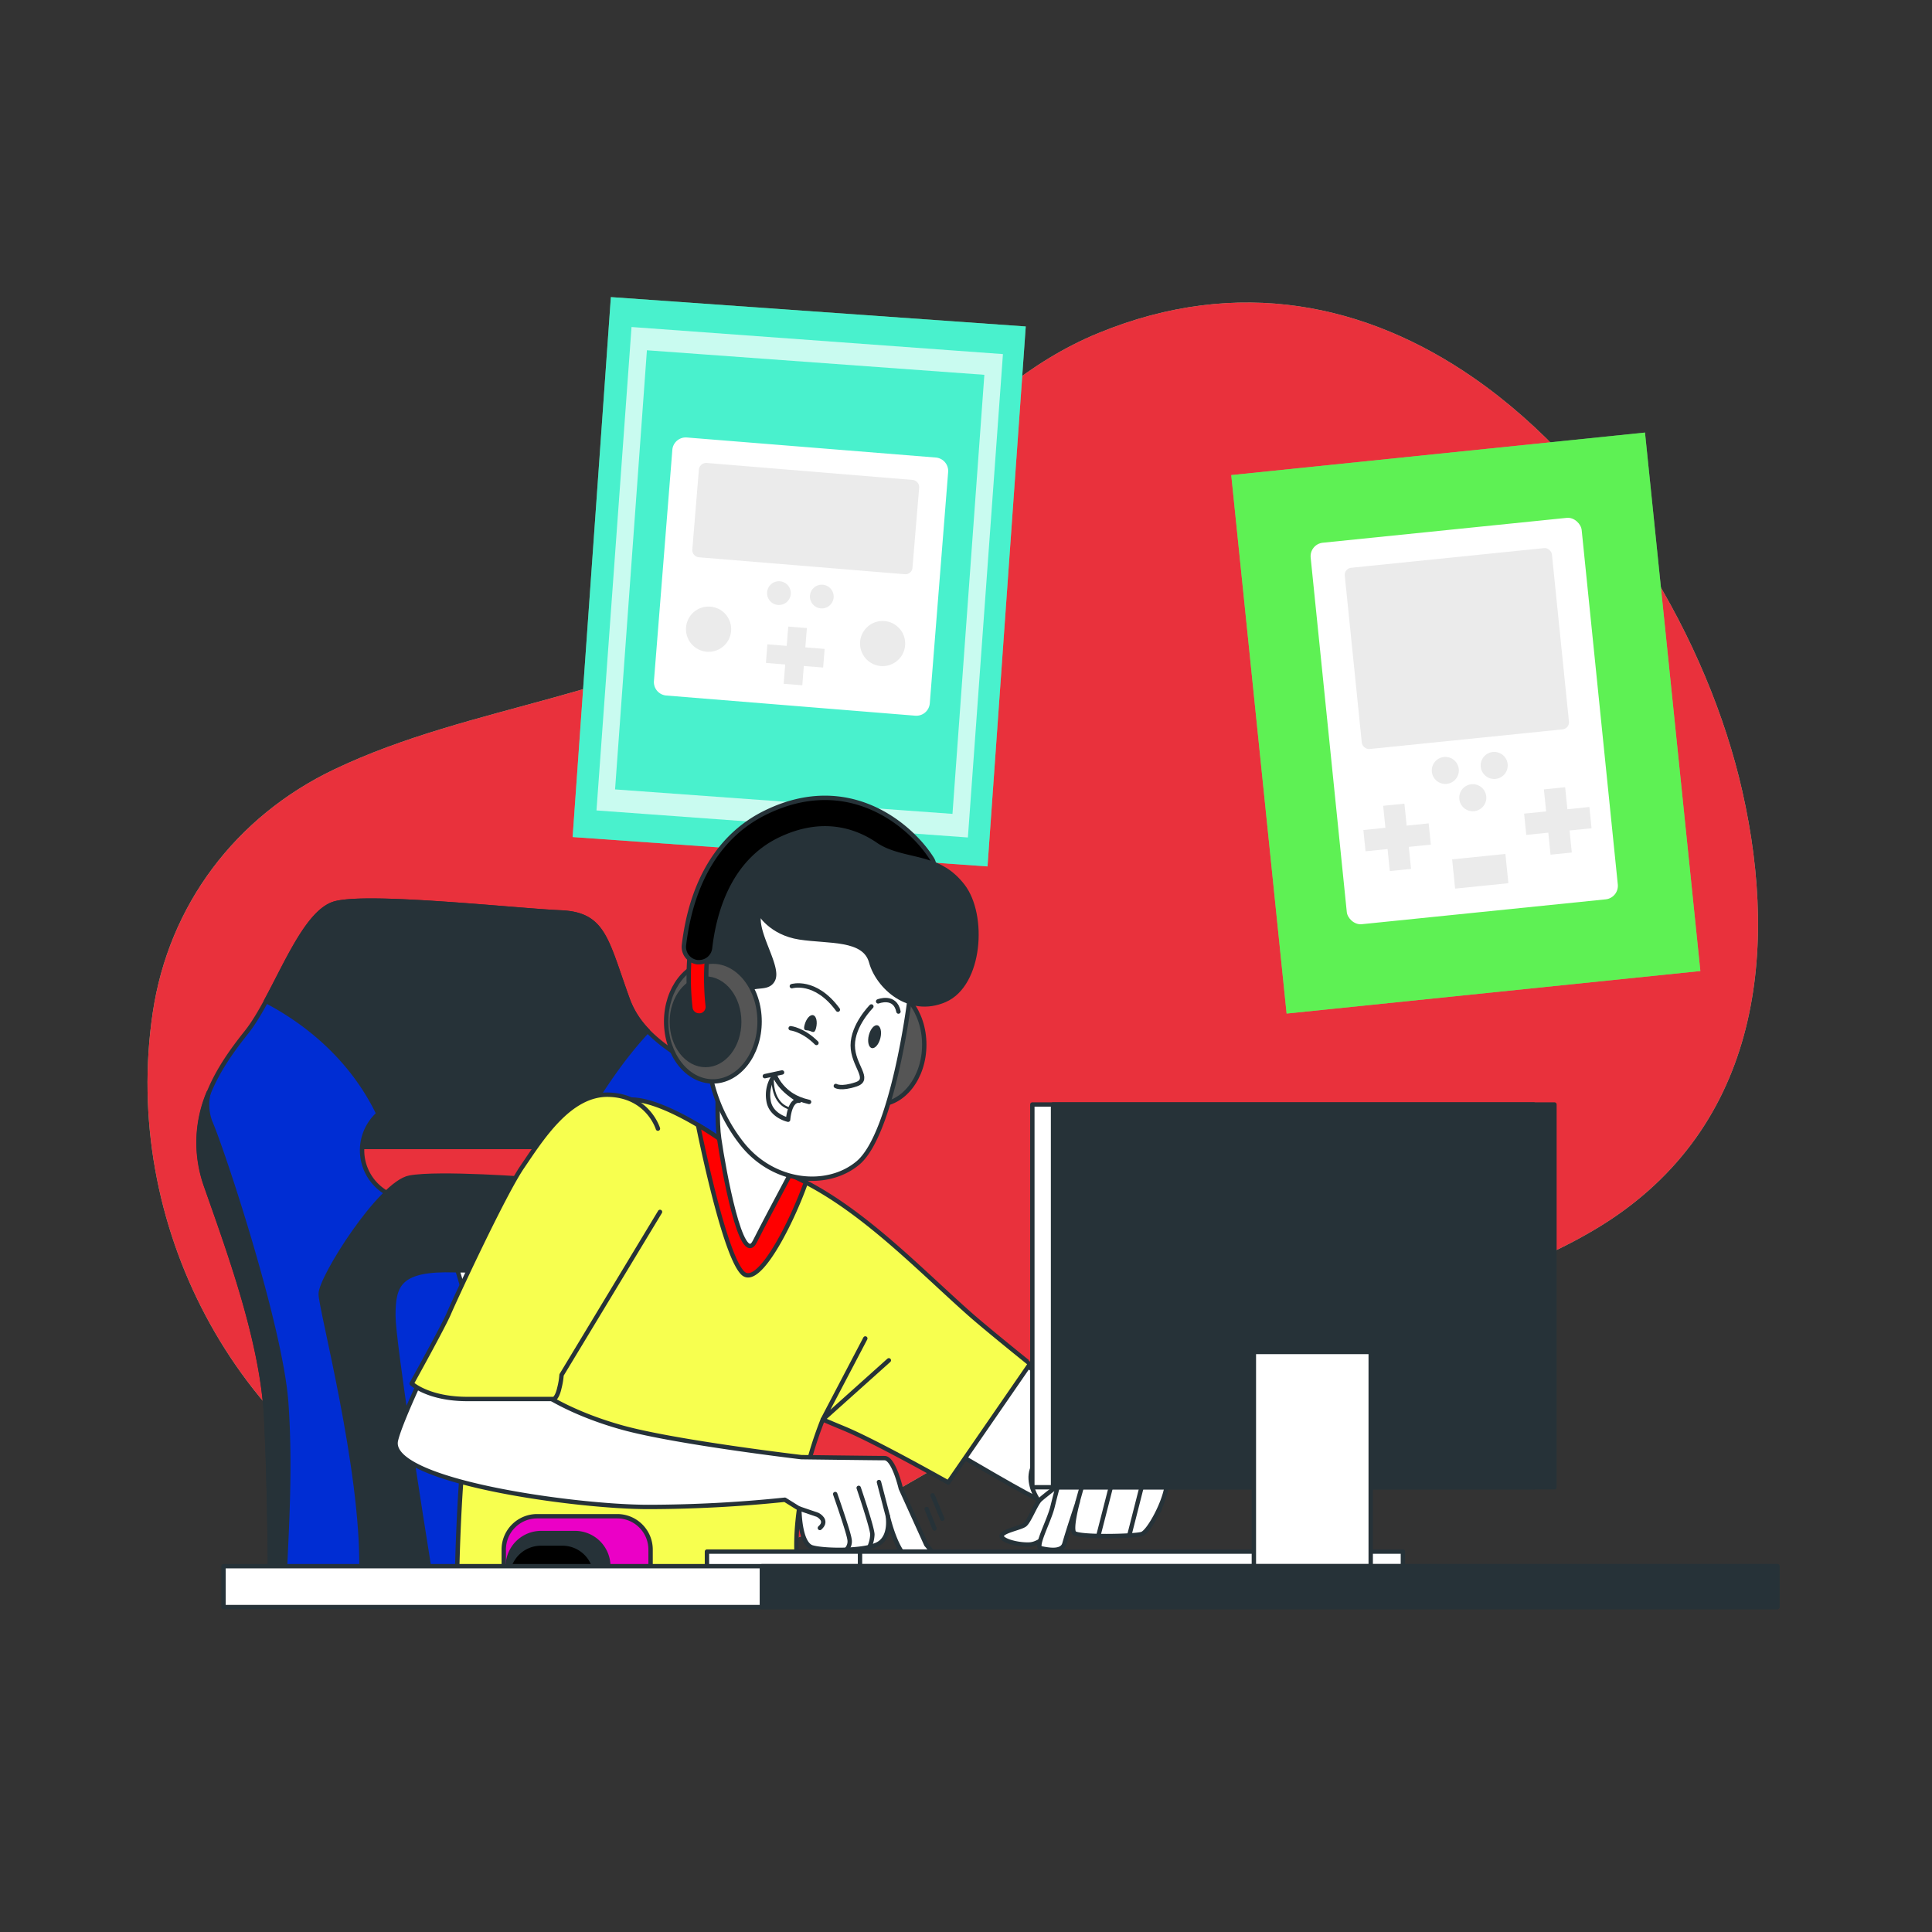 <?xml version="1.0" encoding="UTF-8" standalone="no"?>
<svg
   viewBox="0 0 500 500"
   version="1.1"
   id="svg185"
   sodipodi:docname="08.svg"
   inkscape:version="1.1.1 (3bf5ae0d25, 2021-09-20)"
   inkscape:export-filename="C:\Users\EricG\Downloads\teenagerSitPlaying.png"
   inkscape:export-xdpi="300"
   inkscape:export-ydpi="300"
   xmlns:inkscape="http://www.inkscape.org/namespaces/inkscape"
   xmlns:sodipodi="http://sodipodi.sourceforge.net/DTD/sodipodi-0.dtd"
   xmlns="http://www.w3.org/2000/svg"
   xmlns:svg="http://www.w3.org/2000/svg">
  <rect x="0" y="0" width="500" height="500" fill="#333333" stroke="none"/>
  <sodipodi:namedview
     id="namedview187"
     pagecolor="#505050"
     bordercolor="#ffffff"
     borderopacity="1"
     inkscape:pageshadow="0"
     inkscape:pageopacity="0"
     inkscape:pagecheckerboard="1"
     showgrid="false"
     inkscape:zoom="1.49"
     inkscape:cx="292.28188"
     inkscape:cy="222.48322"
     inkscape:window-width="1920"
     inkscape:window-height="1027"
     inkscape:window-x="-8"
     inkscape:window-y="-8"
     inkscape:window-maximized="1"
     inkscape:current-layer="Posters" />
  <defs
     id="defs2">
    <clippath
       id="clip-path">
      <path
         d="M168.46,290.86c-2.64-4.71-8.38-9.56-17.37-4.38-11.64,6.7-46.25,75.81-48.63,86.3S148.7,390,167.77,390a347.16,347.16,0,0,0,35.35-1.87l3.75,2.34s0,9.06,3.34,10,13.83,1,17.16-.95,2.39-7.15,2.39-7.15,2.38,10.49,6.19,11.44a8.15,8.15,0,0,0,3.86.06,1.78,1.78,0,0,0,.91-2.92l-1-1.19-6.59-14.54s-1.82-7.86-4.2-7.86-21.54-.25-21.54-.25-32.42-3.81-46.25-7.63S140,360.33,140,360.33l26.52-43.26"
         style="fill:#fff;stroke:#263238;stroke-linecap:round;stroke-linejoin:round;stroke-width:1.133px" />
    </clippath>
    <clippath
       id="clip-path-2">
      <path
         d="M186.7,266.9s-1.74,19.67-.58,27.77,5.78,33.55,9.25,26.61S211,291.78,211,291.78,190.17,276.16,186.7,266.9Z"
         style="fill:#fff;stroke:#263238;stroke-linecap:round;stroke-linejoin:round;stroke-width:1.133px" />
    </clippath>
    <clippath
       id="clip-path-3">
      <path
         d="M187.27,265.16s-1.15-7.52-6.36-4.62,2.31,13.88,2.31,13.88a42.06,42.06,0,0,0,8.68,21.41C200,306.24,214,307.65,222,301c9-7.48,13.3-41.65,13.3-41.65s3.47-4.63-4-16.2-33-11.57-34.71-6.94,5.21,13.88,3.47,17.35-6.94-.57-8.1,5.79S189.59,270.37,187.27,265.16Z"
         style="fill:#fff;stroke:#263238;stroke-linecap:round;stroke-linejoin:round;stroke-width:1.133px" />
    </clippath>
  </defs>
  <g
     id="background-simple">
    <path
       d="M381.26,97.71c-27.35-18.92-60.69-26.43-97-11.51C248.34,100.94,229.38,137,198.18,158c-33.19,22.36-75.95,24-111.79,41.17-25.33,12.11-42.71,35-46.86,62.89-8.12,54.51,20.9,110.35,71.35,133.24,31.47,14.27,68.14,14.18,99.92.93,24.4-10.18,45.64-26.84,69.95-37.46C323,340.35,372,342.15,412.3,318.46c42.7-25.07,48.28-71,38.6-113.74C442.11,165.91,416.72,122.23,381.26,97.71Z"
       style="fill:#92E3A9"
       id="path4" />
    <path
       d="M381.26,97.71c-27.35-18.92-60.69-26.43-97-11.51C248.34,100.94,229.38,137,198.18,158c-33.19,22.36-75.95,24-111.79,41.17-25.33,12.11-42.71,35-46.86,62.89-8.12,54.51,20.9,110.35,71.35,133.24,31.47,14.27,68.14,14.18,99.92.93,24.4-10.18,45.64-26.84,69.95-37.46C323,340.35,372,342.15,412.3,318.46c42.7-25.07,48.28-71,38.6-113.74C442.11,165.91,416.72,122.23,381.26,97.71Z"
       style="fill:#ff0621;opacity:0.8;fill-opacity:1"
       id="path6" />
  </g>
  <g
     id="Chair">
    <path
       d="M89,296.84h49s14.28,1.87,8.38,15.83h13a21.51,21.51,0,0,0,2.79-19.86c-4-11.48-17.38-13.65-17.38-13.65H93S80.26,284.43,89,296.84Z"
       style="fill:#263238;stroke:#263238;stroke-linecap:round;stroke-linejoin:round;stroke-width:1.133px"
       id="path9" />
    <path
       d="M200.54,365.41c-5.17-16-12.7-28.21-10.82-46.07.8-7.55,4-14.89,4.29-22.46.69-20.72-25.13-20.52-31.55-38.18-5.64-15.51-6.11-22.09-17.39-22.56s-49.36-4.7-58.29-2.35-15.52,24-23,33.37-16.45,22.57-10.34,40S68,347.54,68.91,367.29s.94,38.54.94,38.54H204.77S205.71,381.39,200.54,365.41Zm-58.76-55H106.05a12.7,12.7,0,0,1,0-25.39h35.73a12.7,12.7,0,0,1,0,25.39Z"
       style="fill:#002dd3;stroke:#263238;stroke-linecap:round;stroke-linejoin:round;stroke-width:1.133px;fill-opacity:1"
       id="path11" />
    <path
       d="M68.85,259.06c8.7,4.54,21.42,13.43,29,29a12.63,12.63,0,0,1,8.21-3.05h35.73a12.62,12.62,0,0,1,9.3,4.11l.27.18c4-6.85,9.75-15.62,16.27-22.52a22.77,22.77,0,0,1-5.16-8.09c-5.64-15.51-6.11-22.09-17.39-22.56s-49.36-4.7-58.29-2.35C79.91,235.59,74.43,248.79,68.85,259.06Z"
       style="fill:#263238;stroke:#263238;stroke-linecap:round;stroke-linejoin:round;stroke-width:1.133px"
       id="path13" />
    <path
       d="M93.53,406.3h98.68c-.71-8.93-2.44-30-3.9-42.3-1.88-16-2.82-26.33-7.52-31S146.48,306.18,138,305.24c0,0-24.45-1.88-32-.47s-23,25.85-23,30.08C83,338.86,94,380,93.53,406.3Z"
       style="fill:#263238;stroke:#263238;stroke-linecap:round;stroke-linejoin:round;stroke-width:1.133px"
       id="path15" />
    <path
       d="M74.08,363.06c-1.41-19.75-16.45-65.34-19.74-72.86a12.75,12.75,0,0,1-.35-7.43,33.19,33.19,0,0,0-.59,24.35c6.11,17.39,14.57,40.42,15.51,60.17s.94,38.54.94,38.54h3.91C74.17,396,75.25,379.39,74.08,363.06Z"
       style="fill:#263238;stroke:#263238;stroke-linecap:round;stroke-linejoin:round;stroke-width:1.133px"
       id="path17" />
    <path
       d="M156.35,333.91c-5.64-8.93-24-4.7-38.55-5.17s-16,3.76-16,11.75c0,6.79,7.13,51.93,9.27,65.34H171C171,379.58,161.73,342.43,156.35,333.91Z"
       style="fill:#002dd3;stroke:#263238;stroke-linecap:round;stroke-linejoin:round;stroke-width:1.133px;fill-opacity:1"
       id="path19" />
    <path
       d="M137.21,328.17c-6.1.12-12.76.73-18.81.59,2.57,8.32,12.62,42.84,13.49,77.07h18.88C149.8,390.21,146.68,355.9,137.21,328.17Z"
       style="fill:#fff;stroke:#263238;stroke-linecap:round;stroke-linejoin:round;stroke-width:1.133px"
       id="path21" />
  </g>
  <g
     id="Posters">
    <rect
       x="153.01"
       y="80.51"
       width="107.64"
       height="140.09"
       transform="translate(11.15 -14.23) rotate(4.05)"
       style="fill:#92E3A9"
       id="rect24" />
    <rect
       x="136.78"
       y="96.74"
       width="140.09"
       height="107.64"
       transform="translate(42.04 346.24) rotate(-85.95)"
       style="fill:#00fff2;opacity:0.5;fill-opacity:1"
       id="rect26" />
    <path
       d="M236.87,185.22,172.44,180a3.49,3.49,0,0,1-3.2-3.76L174,116.42a3.49,3.49,0,0,1,3.75-3.2l64.43,5.19a3.49,3.49,0,0,1,3.2,3.75L240.63,182A3.49,3.49,0,0,1,236.87,185.22Z"
       style="fill:#fff"
       id="path28" />
    <path
       d="M209.63,154.74a3.07,3.07,0,1,1,2.21,2.6A3.08,3.08,0,0,1,209.63,154.74Z"
       style="opacity:0.08;fill:#000000;fill-opacity:1"
       id="path30" />
    <path
       d="M198.54,153.86a3.07,3.07,0,1,1,2.2,2.59A3.06,3.06,0,0,1,198.54,153.86Z"
       style="opacity:0.08;fill:#000000;fill-opacity:1"
       id="path32" />
    <path
       d="M177.57,163.52a5.85,5.85,0,1,1,4.21,4.94A5.86,5.86,0,0,1,177.57,163.52Z"
       style="opacity:0.08;fill:#000000;fill-opacity:1"
       id="path34" />
    <path
       d="M222.62,167.23a5.84,5.84,0,1,1,4.21,4.94A5.86,5.86,0,0,1,222.62,167.23Z"
       style="opacity:0.08;fill:#000000;fill-opacity:1"
       id="path36" />
    <polygon
       points="213.41 167.94 208.42 167.54 208.82 162.54 204 162.16 203.6 167.15 198.6 166.75 198.22 171.57 203.21 171.97 202.81 176.97 207.63 177.35 208.03 172.36 213.03 172.76 213.41 167.94"
       style="opacity:0.08;fill:#000000;fill-opacity:1"
       id="polygon38" />
    <path
       d="M234.18,148.61l-53.26-4.38a1.9,1.9,0,0,1-1.75-2l1.7-20.66a1.91,1.91,0,0,1,2-1.76l53.26,4.39a1.89,1.89,0,0,1,1.75,2L236.14,147A1.82,1.82,0,0,1,234.18,148.61Z"
       style="opacity:0.08"
       id="path40" />
    <path
       d="M163.44,84.63l-9.07,125.11,96.12,7,9.07-125.1Zm83.06,126-87.32-6.33,8.24-113.65L254.75,97Z"
       style="fill:#fff;opacity:0.7"
       id="path42" />
    <rect
       x="325.53"
       y="117.08"
       width="107.64"
       height="140.09"
       transform="translate(-17.15 39.78) rotate(-5.87)"
       style="fill:#92E3A9"
       id="rect44" />
    <rect
       x="325.53"
       y="117.08"
       width="107.64"
       height="140.09"
       transform="translate(-17.15 39.78) rotate(-5.87)"
       style="fill:#2aff00;opacity:0.5;fill-opacity:1"
       id="rect46" />
    <rect
       x="343.68"
       y="137.01"
       width="70.5"
       height="99.24"
       rx="3.52"
       transform="translate(-16.96 39.36) rotate(-5.82)"
       style="fill:#fff"
       id="rect48" />
    <path
       d="M383.35,199.12a3.5,3.5,0,1,1,3,2.46A3.52,3.52,0,0,1,383.35,199.12Z"
       style="opacity:0.08;fill:#000000;fill-opacity:1"
       id="path50" />
    <path
       d="M370.7,200.41a3.5,3.5,0,1,1,3,2.46A3.51,3.51,0,0,1,370.7,200.41Z"
       style="opacity:0.08;fill:#000000;fill-opacity:1"
       id="path52" />
    <path
       d="M377.81,207.47a3.5,3.5,0,1,1,3,2.46A3.5,3.5,0,0,1,377.81,207.47Z"
       style="opacity:0.08;fill:#000000;fill-opacity:1"
       id="path54" />
    <polygon
       points="411.33 208.85 405.64 209.43 405.06 203.73 399.56 204.29 400.14 209.99 394.44 210.57 395 216.07 400.7 215.49 401.28 221.19 406.78 220.63 406.2 214.93 411.9 214.35 411.33 208.85"
       style="opacity:0.08;fill:#000000;fill-opacity:1"
       id="polygon56" />
    <polygon
       points="369.74 213.09 364.04 213.67 363.46 207.98 357.96 208.54 358.54 214.23 352.84 214.81 353.4 220.31 359.1 219.73 359.68 225.43 365.18 224.87 364.6 219.17 370.3 218.59 369.74 213.09"
       style="opacity:0.08;fill:#000000;fill-opacity:1"
       id="polygon58" />
    <rect
       x="350.08"
       y="144.3"
       width="53.89"
       height="47.15"
       rx="1.83"
       transform="translate(-15.07 39.07) rotate(-5.82)"
       style="opacity:0.08"
       id="rect60" />
    <rect
       x="376.17"
       y="221.67"
       width="13.86"
       height="7.61"
       transform="rotate(-5.82,383.193,225.586)"
       style="opacity:0.08;fill:#000000;fill-opacity:1"
       id="rect62" />
  </g>
  <g
     id="Character">
    <path
       d="M224.19,319.58s4.33,1.93,8.66,9.63,65.33,42.33,66.3,52,4.26,11.12-8.26,13-30.11-11-51.3-22.6S208.3,361,208.3,361Z"
       style="fill:#fff;stroke:#263238;stroke-linecap:round;stroke-linejoin:round;stroke-width:1.133px"
       id="path65" />
    <path
       d="M286.54,370.74s-13.48,1.74-18.26,7.39,2.59,14.48,7.16,16.15,18.49.37,22.4-7,.87-9.13-4.35-13"
       style="fill:#fff;stroke:#263238;stroke-linecap:round;stroke-linejoin:round;stroke-width:1.133px"
       id="path67" />
    <path
       d="M275.33,383.28s-5,3.79-6.15,4.85-2.84,5.68-4,6.5-5.44,1.54-5.92,2.72,3.79,2.49,7.1,2.37,5.91-4,9.1-5.44a19.84,19.84,0,0,1,6.51-1.54s2.95-6.5,1.77-9.1S278,381.39,275.33,383.28Z"
       style="fill:#fff;stroke:#263238;stroke-linecap:round;stroke-linejoin:round;stroke-width:1.133px"
       id="path69" />
    <path
       d="M287.19,376.3a9,9,0,0,0-3.19,0,55.93,55.93,0,0,0-7.58,1.62c-1.23.62-3.13,8.43-4.05,12.12s-4.57,10.34-3,10.65,5.44,1.18,6.1-1.19c1.07-3.78,3.44-10.81,3.44-10.81s-1.85,6.77-.93,8,15.69.92,17.54.3,6.15-8.61,6.46-12.92C302.21,380.4,291.84,377.19,287.19,376.3Z"
       style="fill:#fff;stroke:#263238;stroke-linecap:round;stroke-linejoin:round;stroke-width:1.133px"
       id="path71" />
    <line
       x1="284.31"
       y1="397.23"
       x2="288.1"
       y2="382.45"
       style="fill:none;stroke:#263238;stroke-linecap:round;stroke-linejoin:round;stroke-width:1.133px"
       id="line73" />
    <line
       x1="292.35"
       y1="397"
       x2="295.9"
       y2="383.05"
       style="fill:none;stroke:#263238;stroke-linecap:round;stroke-linejoin:round;stroke-width:1.133px"
       id="line75" />
    <line
       x1="278.88"
       y1="388.67"
       x2="280.76"
       y2="381.98"
       style="fill:none;stroke:#263238;stroke-linecap:round;stroke-linejoin:round;stroke-width:1.133px"
       id="line77" />
    <path
       d="M250.67,339.8c-14.9-13.24-31.65-31.15-50.95-37.58a40,40,0,0,1-13.6-7.55s-13.57-9.62-22.16-10.09c-9.83-.55-17.42,9.85-22,17.31-20.36,33.27-23,71.75-23.78,110H208.3s-5.24-8.11.48-31.47a97.44,97.44,0,0,1,4.16-13.05c1.67.72,3.51,1.49,5.47,2.3,8.18,3.37,27,14,27,14l21.17-30.71S255,343.66,250.67,339.8Z"
       style="fill:#f7ff4f;stroke:#263238;stroke-linecap:round;stroke-linejoin:round;stroke-width:1.133px;fill-opacity:1"
       id="path79" />
    <path
       d="M168.46,290.86c-2.64-4.71-8.38-9.56-17.37-4.38-11.64,6.7-46.25,75.81-48.63,86.3S148.7,390,167.77,390a347.16,347.16,0,0,0,35.35-1.87l3.75,2.34s0,9.06,3.34,10,13.83,1,17.16-.95,2.39-7.15,2.39-7.15,2.38,10.49,6.19,11.44a8.15,8.15,0,0,0,3.86.06,1.78,1.78,0,0,0,.91-2.92l-1-1.19-6.59-14.54s-1.82-7.86-4.2-7.86-21.54-.25-21.54-.25-32.42-3.81-46.25-7.63S140,360.33,140,360.33l26.52-43.26"
       style="fill:#fff"
       id="path81" />
    <g
       style="clip-path:url(#clip-path);fill:none"
       clip-path="url(#clip-path)"
       id="g87">
      <path
         d="M202.28,384.11c-7.16-.84-29.08-.42-57.33-4.22s-35-10.54-29.51-12.22,24-5.48,25.3-5.48-23.61-4.64-23.61-4.64l13.41-42.41c-13,22.63-26.62,51.2-28.08,57.64C100.07,383.27,148.7,390,167.77,390a347.16,347.16,0,0,0,35.35-1.87l3.75,2.34s0,9.06,3.34,10a16.54,16.54,0,0,0,3,.47,7.66,7.66,0,0,0,2.6-4.57C216.52,391.87,209.45,385,202.28,384.11Z"
         style="fill:none"
         id="path83" />
      <path
         d="M202.28,384.11c-7.16-.84-29.08-.42-57.33-4.22s-35-10.54-29.51-12.22,24-5.48,25.3-5.48-23.61-4.64-23.61-4.64l13.41-42.41c-13,22.63-26.62,51.2-28.08,57.64C100.07,383.27,148.7,390,167.77,390a347.16,347.16,0,0,0,35.35-1.87l3.75,2.34s0,9.06,3.34,10a16.54,16.54,0,0,0,3,.47,7.66,7.66,0,0,0,2.6-4.57C216.52,391.87,209.45,385,202.28,384.11Z"
         style="fill:none;opacity:0.5"
         id="path85" />
    </g>
    <path
       d="M168.46,290.86c-2.64-4.71-8.38-9.56-17.37-4.38-11.64,6.7-46.25,75.81-48.63,86.3S148.7,390,167.77,390a347.16,347.16,0,0,0,35.35-1.87l3.75,2.34s0,9.06,3.34,10,13.83,1,17.16-.95,2.39-7.15,2.39-7.15,2.38,10.49,6.19,11.44a8.15,8.15,0,0,0,3.86.06,1.78,1.78,0,0,0,.91-2.92l-1-1.19-6.59-14.54s-1.82-7.86-4.2-7.86-21.54-.25-21.54-.25-32.42-3.81-46.25-7.63S140,360.33,140,360.33l26.52-43.26"
       style="fill:none;stroke:#263238;stroke-linecap:round;stroke-linejoin:round;stroke-width:1.133px"
       id="path89" />
    <path
       d="M222.23,385.06s3.54,10.38,3.54,12.08a8.79,8.79,0,0,1-.85,3.4"
       style="fill:none;stroke:#263238;stroke-linecap:round;stroke-linejoin:round;stroke-width:1.133px"
       id="path91" />
    <path
       d="M216.15,386.66s3.39,9.63,3.68,11.61a3,3,0,0,1-.85,2.83"
       style="fill:none;stroke:#263238;stroke-linecap:round;stroke-linejoin:round;stroke-width:1.133px"
       id="path93" />
    <line
       x1="229.76"
       y1="392.33"
       x2="227.47"
       y2="383.55"
       style="fill:none;stroke:#263238;stroke-linecap:round;stroke-linejoin:round;stroke-width:1.133px"
       id="line95" />
    <path
       d="M206.87,390.42l4.74,1.62s2.84,1.42.57,3.4"
       style="fill:#fff;stroke:#263238;stroke-linecap:round;stroke-linejoin:round;stroke-width:1.133px"
       id="path97" />
    <path
       d="M170.27,292.09s-2.54-8.5-12.74-8.78S140,294.92,135.16,302s-17.55,34.54-19,37.94-9.62,18.12-9.62,18.12,4.24,4,14.44,4h22.37s.84-.29,1.41-2.83a19.16,19.16,0,0,0,.57-3.4l25.48-42.19"
       style="fill:#f7ff4f;stroke:#263238;stroke-linecap:round;stroke-linejoin:round;stroke-width:1.133px;fill-opacity:1"
       id="path99" />
    <line
       x1="239.83"
       y1="390.53"
       x2="241.85"
       y2="395.59"
       style="fill:none;stroke:#263238;stroke-linecap:round;stroke-linejoin:round;stroke-width:1.133px"
       id="line101" />
    <line
       x1="241.35"
       y1="386.99"
       x2="243.88"
       y2="393.06"
       style="fill:none;stroke:#263238;stroke-linecap:round;stroke-linejoin:round;stroke-width:1.133px"
       id="line103" />
    <polyline
       points="223.94 346.39 212.94 367.36 230.03 352.05"
       style="fill:none;stroke:#263238;stroke-linecap:round;stroke-linejoin:round;stroke-width:1.133px"
       id="polyline105" />
    <path
       d="M199.72,302.22a40,40,0,0,1-13.6-7.55s-2.24-1.59-5.47-3.5c1.79,8.77,7.26,34,11.56,38.27,4.13,4.13,12.88-13.52,16.36-23.44A61,61,0,0,0,199.72,302.22Z"
       style="fill:#ff0000;stroke:#263238;stroke-linecap:round;stroke-linejoin:round;stroke-width:1.133px;fill-opacity:1"
       id="path107" />
    <ellipse
       cx="227.11"
       cy="270.37"
       rx="12.09"
       ry="15.5"
       style="fill:#555555;stroke:#263238;stroke-linecap:round;stroke-linejoin:round;stroke-width:1.133px;fill-opacity:1"
       id="ellipse109" />
    <path
       d="M186.7,266.9s-1.74,19.67-.58,27.77,5.78,33.55,9.25,26.61S211,291.78,211,291.78,190.17,276.16,186.7,266.9Z"
       style="fill:#fff"
       id="path111" />
    <g
       style="clip-path:url(#clip-path-2);fill:none"
       clip-path="url(#clip-path-2)"
       id="g117">
      <path
         d="M186.7,266.9s-1.74,19.67-.58,27.77c.45,3.2,1.46,9.11,2.71,14.66l14.3-7.84,6-6.3,1.83-3.41S190.17,276.16,186.7,266.9Z"
         style="fill:none"
         id="path113" />
      <path
         d="M186.7,266.9s-1.74,19.67-.58,27.77c.45,3.2,1.46,9.11,2.71,14.66l14.3-7.84,6-6.3,1.83-3.41S190.17,276.16,186.7,266.9Z"
         style="fill:none;opacity:0.5"
         id="path115" />
    </g>
    <path
       d="M186.7,266.9s-1.74,19.67-.58,27.77,5.78,33.55,9.25,26.61S211,291.78,211,291.78,190.17,276.16,186.7,266.9Z"
       style="fill:none;stroke:#263238;stroke-linecap:round;stroke-linejoin:round;stroke-width:1.133px"
       id="path119" />
    <path
       d="M183.22,263.43s-4-24.3-.57-33.56,16.2-13.88,31.24-9.25,23.72,9.25,26,19.67-5.78,16.78-5.78,16.78-6.95-16.2-15-17.94-15.62-2.31-14.46,3.47,1.74,13.31-1.73,16.2-4.05,4.05-5.79,8.68-6.94,9.26-11,4S183.22,263.43,183.22,263.43Z"
       style="fill:#263238;stroke:#263238;stroke-linecap:round;stroke-linejoin:round;stroke-width:1.133px"
       id="path121" />
    <path
       d="M187.27,265.16s-1.15-7.52-6.36-4.62,2.31,13.88,2.31,13.88a42.06,42.06,0,0,0,8.68,21.41C200,306.24,214,307.65,222,301c9-7.48,13.3-41.65,13.3-41.65s3.47-4.63-4-16.2-33-11.57-34.71-6.94,5.21,13.88,3.47,17.35-6.94-.57-8.1,5.79S189.59,270.37,187.27,265.16Z"
       style="fill:#fff"
       id="path123" />
    <g
       style="clip-path:url(#clip-path-3);fill:none"
       clip-path="url(#clip-path-3)"
       id="g129">
      <path
         d="M231.24,243.18c-7.52-11.57-33-11.57-34.71-6.94s5.21,13.88,3.47,17.35-6.94-.57-8.1,5.79-2.31,11-4.63,5.78c0,0-1.15-7.52-6.36-4.62s2.31,13.88,2.31,13.88a42.06,42.06,0,0,0,8.68,21.41,23.09,23.09,0,0,0,21.07,9,29,29,0,0,1-9.84-3.38c-8-4.64-10.12-13.49-7.59-23.19s8.43-33.3,11.4-35.7,5-.55,11.36,5.35,9.7,5.48,9.7,5.48l6.51-4.21A38.77,38.77,0,0,0,231.24,243.18Z"
         style="fill:none"
         id="path125" />
      <path
         d="M231.24,243.18c-7.52-11.57-33-11.57-34.71-6.94s5.21,13.88,3.47,17.35-6.94-.57-8.1,5.79-2.31,11-4.63,5.78c0,0-1.15-7.52-6.36-4.62s2.31,13.88,2.31,13.88a42.06,42.06,0,0,0,8.68,21.41,23.09,23.09,0,0,0,21.07,9,29,29,0,0,1-9.84-3.38c-8-4.64-10.12-13.49-7.59-23.19s8.43-33.3,11.4-35.7,5-.55,11.36,5.35,9.7,5.48,9.7,5.48l6.51-4.21A38.77,38.77,0,0,0,231.24,243.18Z"
         style="fill:none;opacity:0.5;fill-opacity:1"
         id="path127" />
    </g>
    <path
       d="M187.27,265.16s-1.15-7.52-6.36-4.62,2.31,13.88,2.31,13.88a42.06,42.06,0,0,0,8.68,21.41C200,306.24,214,307.65,222,301c9-7.48,13.3-41.65,13.3-41.65s3.47-4.63-4-16.2-33-11.57-34.71-6.94,5.21,13.88,3.47,17.35-6.94-.57-8.1,5.79S189.59,270.37,187.27,265.16Z"
       style="fill:none;stroke:#263238;stroke-linecap:round;stroke-linejoin:round;stroke-width:1.133px"
       id="path131" />
    <path
       d="M209.39,285.18c-7.31-1.59-8.9-7-8.9-7"
       style="fill:none;stroke:#263238;stroke-linecap:round;stroke-linejoin:round;stroke-width:1.133px"
       id="path133" />
    <path
       d="M211.3,269.92c-3.5-3.49-6.68-3.81-6.68-3.81"
       style="fill:none;stroke:#263238;stroke-linecap:round;stroke-linejoin:round;stroke-width:1.133px"
       id="path135" />
    <line
       x1="202.4"
       y1="277.55"
       x2="197.94"
       y2="278.51"
       style="fill:none;stroke:#263238;stroke-linecap:round;stroke-linejoin:round;stroke-width:1.133px"
       id="line137" />
    <path
       d="M200.49,278.19a8.69,8.69,0,0,0-1.59,6.68c.59,3.94,5.06,4.91,5.06,4.91s.34-5.23,2.89-4.91C206.85,284.87,201.76,282,200.49,278.19Z"
       style="fill:none;stroke:#263238;stroke-linecap:round;stroke-linejoin:round;stroke-width:1.133px"
       id="path139" />
    <path
       d="M200,278.42s-.69,6.61,4,8.35"
       style="fill:none;stroke:#263238;stroke-linecap:round;stroke-linejoin:round;stroke-width:0.566px"
       id="path141" />
    <path
       d="M225.51,260.47s-4.82,4.82-4.82,10.07,4.82,8.76.88,10.08-5.26.43-5.26.43"
       style="fill:none;stroke:#263238;stroke-linecap:round;stroke-linejoin:round;stroke-width:1.133px"
       id="path143" />
    <path
       d="M211.2,266.05c-.41,1.62-1,.9-1.81.69s-1.59.18-1.18-1.44,1.41-2.78,2.23-2.57S211.6,264.42,211.2,266.05Z"
       style="fill:#263238"
       id="path145" />
    <path
       d="M227.84,268.67c-.41,1.63-1.41,2.78-2.23,2.57s-1.17-1.69-.76-3.32,1.41-2.77,2.23-2.57S228.25,267.05,227.84,268.67Z"
       style="fill:#263238"
       id="path147" />
    <path
       d="M204.93,255.22s6.07-1.88,11.91,6.08"
       style="fill:none;stroke:#263238;stroke-linecap:round;stroke-linejoin:round;stroke-width:1.133px"
       id="path149" />
    <path
       d="M227.26,259.16s4.38-1.75,5.26,2.63"
       style="fill:none;stroke:#263238;stroke-linecap:round;stroke-linejoin:round;stroke-width:1.133px"
       id="path151" />
    <path
       d="M196.53,236.24s2.89,5.2,10.41,6.36,16.78,0,18.52,6.37,9.83,13.88,19.09,9.83,10.41-22,4.63-29.5-12.73-6.37-19.67-9.26-6.94-8.1-17.36-8.1-22.56,9.83-15.62,15.62"
       style="fill:#263238;stroke:#263238;stroke-linecap:round;stroke-linejoin:round;stroke-width:1.133px"
       id="path153" />
    <ellipse
       cx="184.49"
       cy="264.37"
       rx="12.09"
       ry="15.5"
       style="fill:#555555;stroke:#263238;stroke-linecap:round;stroke-linejoin:round;stroke-width:1.133px;fill-opacity:1"
       id="ellipse155" />
    <ellipse
       cx="182.59"
       cy="264.44"
       rx="8.72"
       ry="11.19"
       style="fill:#263238;stroke:#263238;stroke-linecap:round;stroke-linejoin:round;stroke-width:1.133px"
       id="ellipse157" />
    <path
       d="M180.91,262.8a2.25,2.25,0,0,1-2.24-1.95,70,70,0,0,1,.05-16,2.26,2.26,0,1,1,4.5.52,67.54,67.54,0,0,0-.07,14.89,2.25,2.25,0,0,1-1.93,2.55A1.67,1.67,0,0,1,180.91,262.8Z"
       style="fill:#ff0000;stroke:#263238;stroke-linecap:round;stroke-linejoin:round;stroke-width:1.133px;fill-opacity:1"
       id="path159" />
    <path
       d="M227,218.83l0,0a17.18,17.18,0,0,0,2.43,1.25c4.18,1.74,8.37,2,12.3,3.61a3.91,3.91,0,0,0-.56-1.46c-5.49-8.71-21.53-22.42-42.94-12C186.32,216,179,227.9,177,244.62a4,4,0,0,0,3.48,4.4l.47,0a4,4,0,0,0,3.93-3.51c1.12-9.69,5-22.45,16.86-28.23C212.84,211.92,221.43,214.89,227,218.83Z"
       style="fill:#000000;stroke:#263238;stroke-linecap:round;stroke-linejoin:round;stroke-width:1.133px;fill-opacity:1"
       id="path161" />
  </g>
  <g
     id="Device">
    <rect
       x="182.96"
       y="401.55"
       width="140.5"
       height="5.67"
       style="fill:#fff;stroke:#263238;stroke-linecap:round;stroke-linejoin:round;stroke-width:1.133px"
       id="rect164" />
    <rect
       x="222.57"
       y="401.55"
       width="140.5"
       height="5.67"
       style="fill:#fff;stroke:#263238;stroke-linecap:round;stroke-linejoin:round;stroke-width:1.133px"
       id="rect166" />
    <path
       d="M139,392.4h20.74a8.63,8.63,0,0,1,8.63,8.63V411.4a0,0,0,0,1,0,0h-38a0,0,0,0,1,0,0V401A8.63,8.63,0,0,1,139,392.4Z"
       style="fill:#eb00c6;stroke:#263238;stroke-linecap:round;stroke-linejoin:round;stroke-width:1.133px;fill-opacity:1"
       id="path168" />
    <path
       d="M140,396.75h8.8a8.63,8.63,0,0,1,8.63,8.63v10.37a0,0,0,0,1,0,0H131.42a0,0,0,0,1,0,0V405.37A8.63,8.63,0,0,1,140,396.75Z"
       style="fill:#263238;stroke:#263238;stroke-linecap:round;stroke-linejoin:round;stroke-width:1.133px"
       id="path170" />
    <path
       d="M140,399.46h5.55a8.63,8.63,0,0,1,8.63,8.63v3.86a0,0,0,0,1,0,0h-22.8a0,0,0,0,1,0,0v-3.86A8.63,8.63,0,0,1,140,399.46Z"
       style="fill:#000000;stroke:#263238;stroke-linecap:round;stroke-linejoin:round;stroke-width:1.133px;fill-opacity:1"
       id="path172" />
    <rect
       x="267.17"
       y="285.84"
       width="129.76"
       height="99.06"
       style="fill:#fff;stroke:#263238;stroke-linecap:round;stroke-linejoin:round;stroke-width:1.133px"
       id="rect174" />
    <rect
       x="272.53"
       y="285.84"
       width="129.76"
       height="99.06"
       style="fill:#263238;stroke:#263238;stroke-linecap:round;stroke-linejoin:round;stroke-width:1.133px"
       id="rect176" />
    <rect
       x="324.5"
       y="349.89"
       width="30.24"
       height="57.32"
       style="fill:#fff;stroke:#263238;stroke-linecap:round;stroke-linejoin:round;stroke-width:1.133px"
       id="rect178" />
    <rect
       x="57.84"
       y="405.33"
       width="402.12"
       height="10.59"
       style="fill:#fff;stroke:#263238;stroke-linecap:round;stroke-linejoin:round;stroke-width:1.133px"
       id="rect180" />
    <rect
       x="197.17"
       y="405.33"
       width="262.79"
       height="10.59"
       style="fill:#263238;stroke:#263238;stroke-linecap:round;stroke-linejoin:round;stroke-width:1.133px"
       id="rect182" />
  </g>
</svg>

